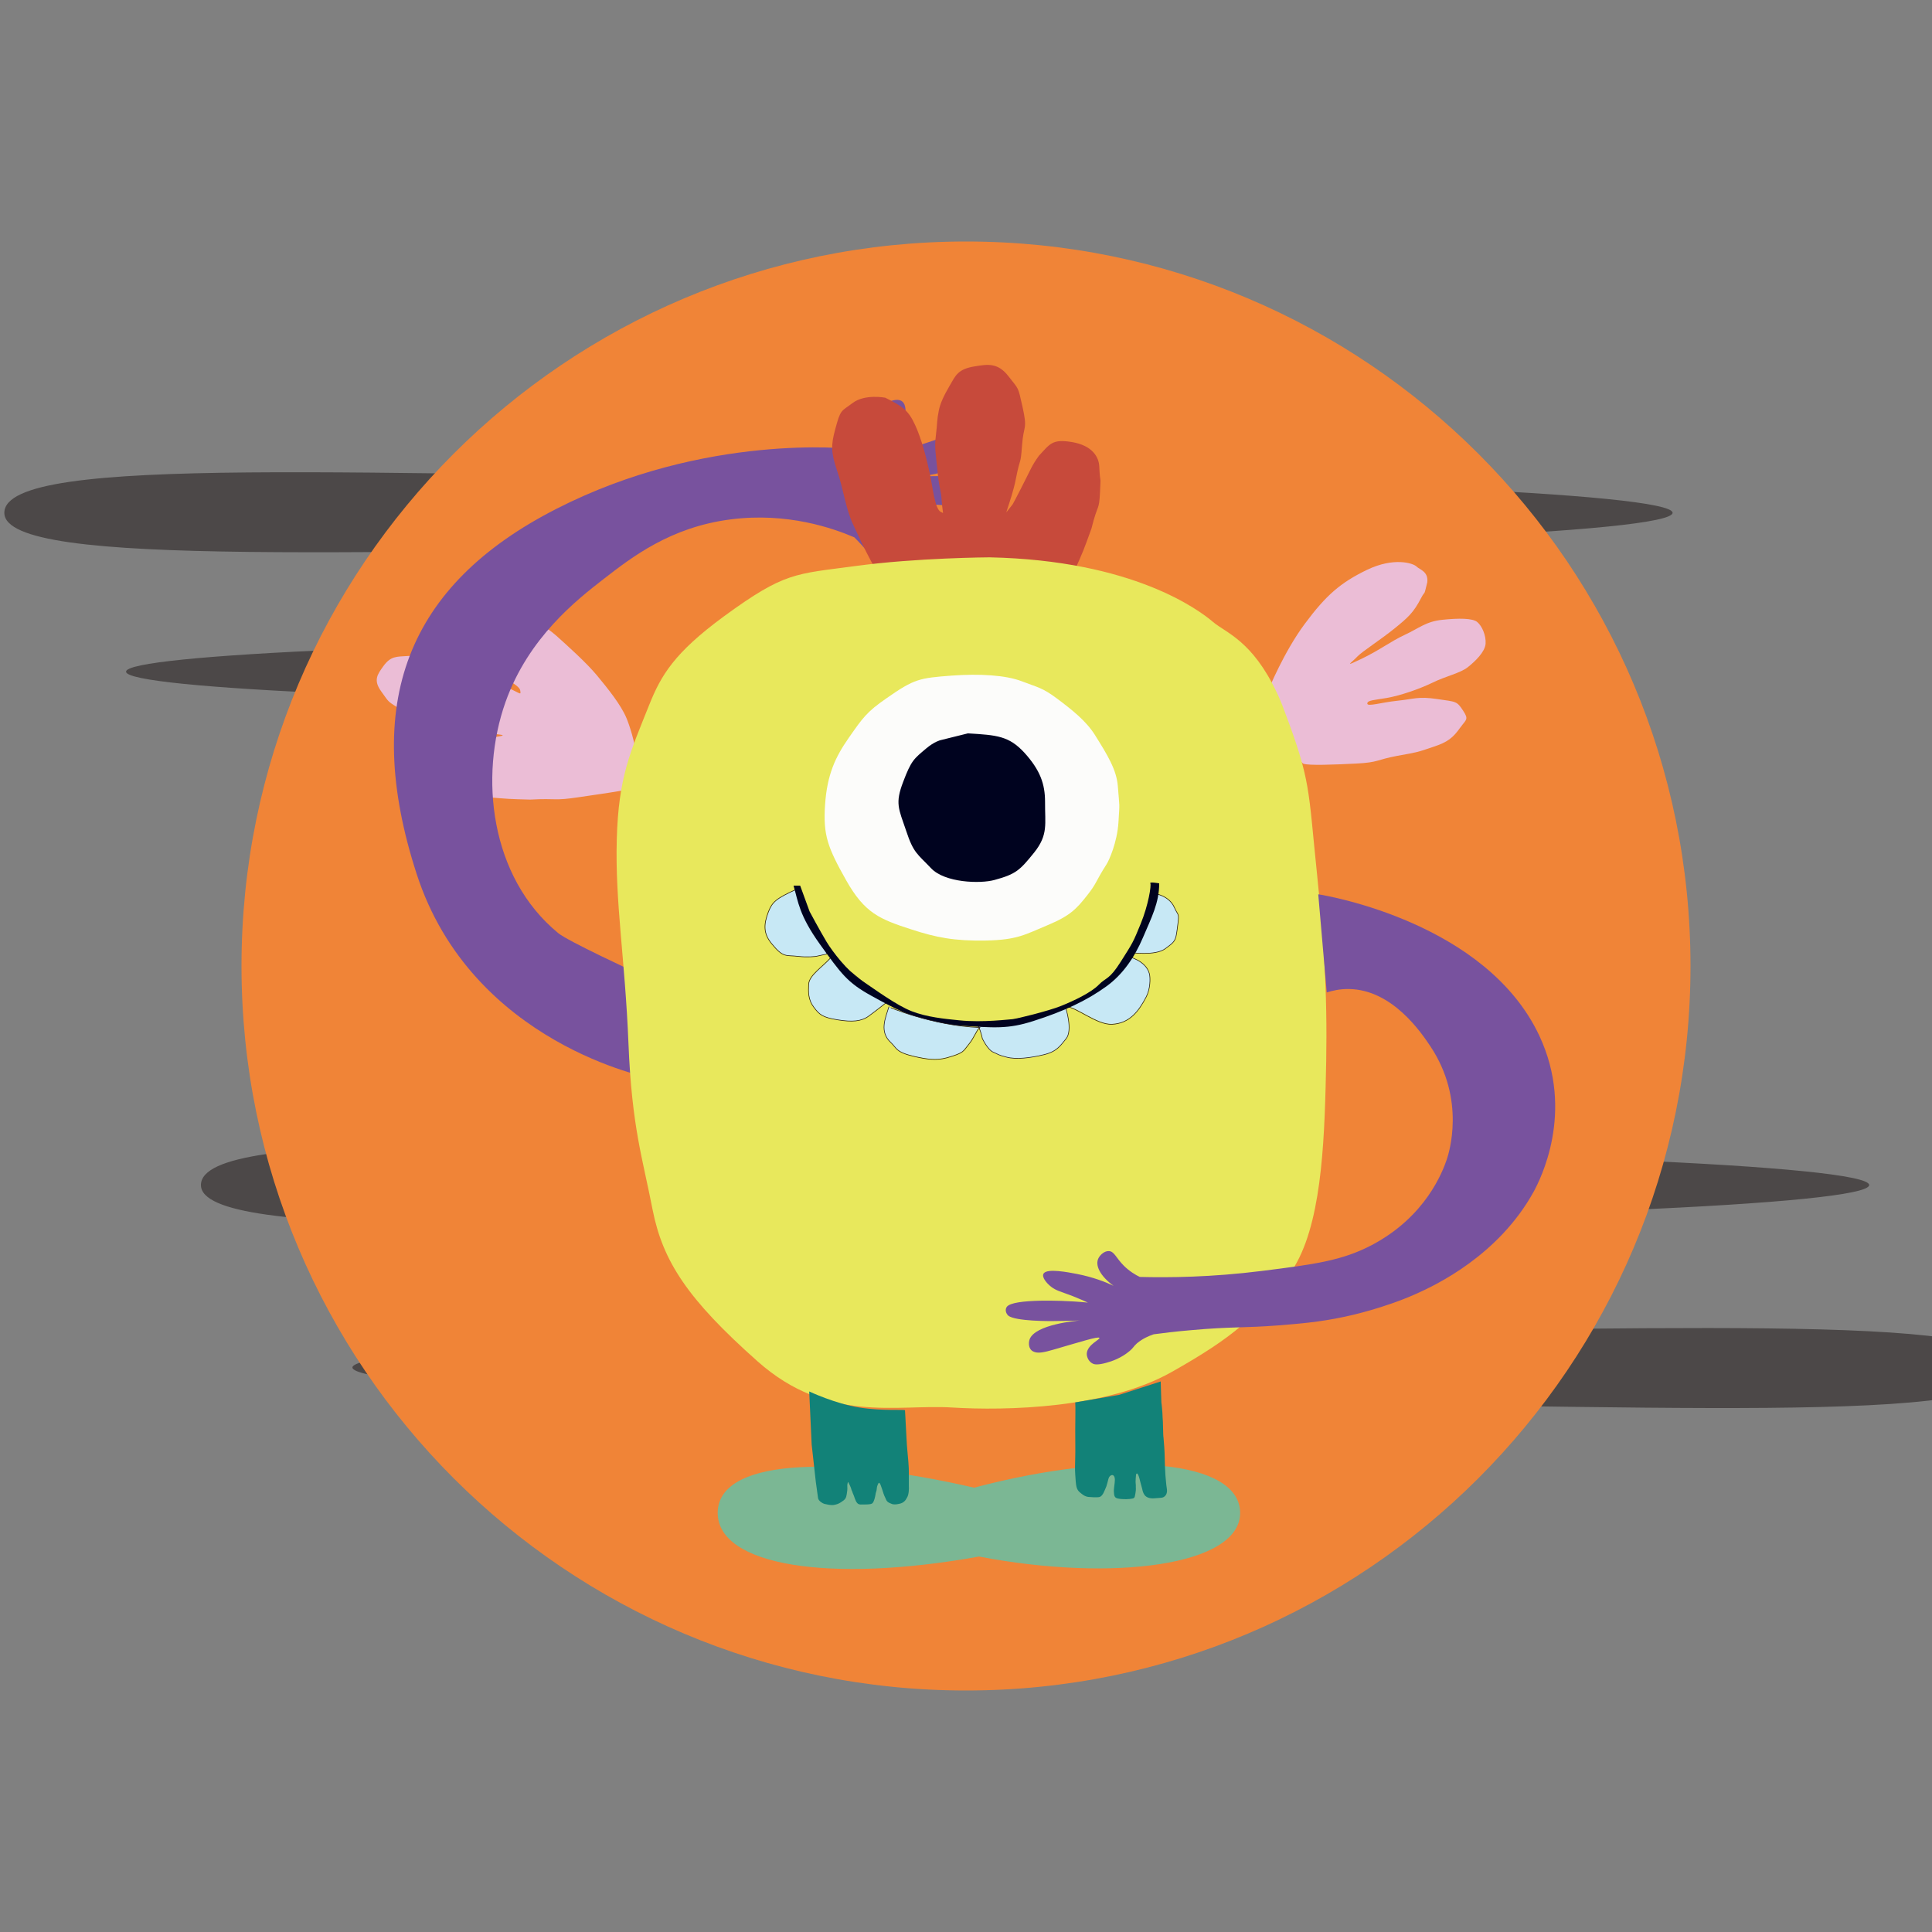 <?xml version="1.0" encoding="utf-8"?>
<!-- Generator: Adobe Illustrator 28.1.0, SVG Export Plug-In . SVG Management: 6.00 Build 0)  -->
<svg version="1.1" id="레이어_1" xmlns="http://www.w3.org/2000/svg" xmlns:xlink="http://www.w3.org/1999/xlink" x="0px"
	 y="0px" viewBox="0 0 1024 1024" style="enable-background:new 0 0 1024 1024;" xml:space="preserve">
<rect x="0" y="0" width="1024" height="1024" fill="#808080" stroke="none"/>
<style type="text/css">
	.st0{opacity:0.8;}
	.st1{clip-path:url(#SVGID_00000013908548194177703240000004602406316031181755_);fill:#3E3A39;}
	.st2{clip-path:url(#SVGID_00000034789151265691921740000017644491307773887619_);fill:#3E3A39;}
	.st3{clip-path:url(#SVGID_00000102507331310132359860000008421529126140534173_);fill:#3E3A39;}
	.st4{clip-path:url(#SVGID_00000129199576447221317020000012936717725423781812_);fill:#3E3A39;}
	.st5{fill:#F08437;}
	.st6{opacity:0.71;}
	.st7{clip-path:url(#SVGID_00000039093179052094160060000001264023447790712730_);fill:#4ACCBA;}
	.st8{fill:#EBBDD6;}
	.st9{fill:#78529E;}
	.st10{fill:#C74A3B;}
	.st11{fill:none;stroke:#C74A3B;stroke-width:1.275;stroke-miterlimit:10;}
	.st12{fill:#E8E85C;}
	.st13{fill:#FCFCFA;}
	.st14{fill:#00031F;}
	.st15{fill:#128278;}
	.st16{fill:#C7E8F5;}
	.st17{fill:none;stroke:#241714;stroke-width:0.319;stroke-miterlimit:10;}
</style>
<g class="st0">
	<g>
		<defs>
			<rect id="SVGID_1_" x="-0.2" y="247.7" width="889.2" height="47.5"/>
		</defs>
		<clipPath id="SVGID_00000139999851559140337430000007063945669912298124_">
			<use xlink:href="#SVGID_1_"  style="overflow:visible;"/>
		</clipPath>
		<path style="clip-path:url(#SVGID_00000139999851559140337430000007063945669912298124_);fill:#3E3A39;" d="M444.4,290.6
			c244.1,0,442.1-8.4,442.1-18.8c0-10.4-197.9-18.8-442.1-18.8S2.3,239.8,2.3,271.8C2.3,302,200.3,290.6,444.4,290.6"/>
	</g>
</g>
<g class="st0">
	<g>
		<defs>
			<rect id="SVGID_00000183238832146291381170000004743576926261777083_" x="104" y="604.1" width="889.2" height="47.4"/>
		</defs>
		<clipPath id="SVGID_00000077319812813525745020000018145568262730496646_">
			<use xlink:href="#SVGID_00000183238832146291381170000004743576926261777083_"  style="overflow:visible;"/>
		</clipPath>
		<path style="clip-path:url(#SVGID_00000077319812813525745020000018145568262730496646_);fill:#3E3A39;" d="M548.6,646.9
			c244.1,0,442.1-8.4,442.1-18.8c0-10.4-197.9-18.8-442.1-18.8s-442.1-13.2-442.1,18.8C106.6,658.3,304.5,646.9,548.6,646.9"/>
	</g>
</g>
<g class="st0">
	<g>
		<defs>
			<rect id="SVGID_00000072274645257770886990000013325519122306770092_" x="64.3" y="335" width="785.2" height="42.5"/>
		</defs>
		<clipPath id="SVGID_00000134936960070682153830000007607458787432134028_">
			<use xlink:href="#SVGID_00000072274645257770886990000013325519122306770092_"  style="overflow:visible;"/>
		</clipPath>
		<path style="clip-path:url(#SVGID_00000134936960070682153830000007607458787432134028_);fill:#3E3A39;" d="M456.9,339.4
			c-215.4,0-390.1,7.4-390.1,16.6c0,9.2,174.6,16.6,390.1,16.6S847,384.3,847,356C847,329.3,672.3,339.4,456.9,339.4"/>
	</g>
</g>
<g class="st0">
	<g>
		<defs>
			<rect id="SVGID_00000152240647071269790990000016466114428271261333_" x="184.3" y="701.4" width="883.6" height="47.5"/>
		</defs>
		<clipPath id="SVGID_00000057871150651395723800000001344574232366155137_">
			<use xlink:href="#SVGID_00000152240647071269790990000016466114428271261333_"  style="overflow:visible;"/>
		</clipPath>
		<path style="clip-path:url(#SVGID_00000057871150651395723800000001344574232366155137_);fill:#3E3A39;" d="M626.1,706
			c-242.6,0-439.3,8.4-439.3,18.8c0,10.4,196.7,18.8,439.3,18.8s439.3,13.2,439.3-18.8C1065.3,694.6,868.7,706,626.1,706"/>
	</g>
</g>
<path class="st5" d="M512,896c212.1,0,384-171.9,384-384c0-212.1-171.9-384-384-384S128,299.9,128,512C128,724.1,299.9,896,512,896"
	/>
<g class="st6">
	<g>
		<defs>
			<rect id="SVGID_00000133507648814525642180000009009771179915162806_" x="378" y="773.7" width="281.9" height="60.4"/>
		</defs>
		<clipPath id="SVGID_00000164515025290712607280000010078055696572347563_">
			<use xlink:href="#SVGID_00000133507648814525642180000009009771179915162806_"  style="overflow:visible;"/>
		</clipPath>
		<path style="clip-path:url(#SVGID_00000164515025290712607280000010078055696572347563_);fill:#4ACCBA;" d="M518.9,825
			c71,13.6,138.4,4.8,138.4-23.1c0-27.9-62.8-34.1-141-13.4c-77.6-17.9-135.9-14.6-135.9,13.4C380.5,829.8,439.5,839.3,518.9,825"/>
	</g>
</g>
<path class="st8" d="M672.2,365.9c0,0,8.2-20.3,19.4-35.3c11.2-15.1,18.9-21.8,33-28.6c14.2-6.8,24.3-3.5,26.1-1.8
	c1.8,1.8,6.4,2.6,5.8,8.4c-2.1,8.5-0.8,3.6-3.3,8.4c-4,7.7-6.9,10.3-14.2,16.2c-7.3,5.9-16.9,12-19.6,14.8c-3.4,3.6-7.6,5.9,2.2,1.2
	c9.8-4.7,15.2-9.1,22.9-12.7c7.6-3.5,11.2-7.1,20-8c8.7-0.9,16-0.9,18.5,1.2c2.5,2.1,4.7,7.1,4.4,11.5c-0.4,4.4-5.4,9.2-9.4,12.4
	c-4,3.2-11.6,4.7-18.9,8.3c-7.3,3.5-17.1,6.8-23.9,8c-6.9,1.2-10.5,1.2-10.5,3c0,1.8,7.3-0.6,16-1.5c8.7-0.9,10.9-2.4,21-0.9
	c10.2,1.5,10.4,1,13.8,6.2c3.1,4.7,1.6,4.6-1.5,8.9c-3.9,5.4-6.5,7.7-14.5,10.3c-8,2.7-7.6,2.7-18.9,4.7c-11.2,2.1-9.8,3.5-21.8,4.1
	c-12,0.6-25,1.1-27.9,0.1c-2.9-0.9-11.5-22.6-11.5-22.6C674.9,373.1,672.2,365.9,672.2,365.9"/>
<path class="st8" d="M332,380.5c-3-7.1-9.8-15.5-15.5-22.4c-5.7-6.9-15.8-15.9-21.8-21.3c-6-5.3-14.5-9.4-21.8-14.8
	c-7.2-5.3-10.4-6.6-18.4-7.8c-10.2-1.5-8.6-1-14.6,1.6c-6,2.7-7.5,10.4-7.5,10.4c1.1,7.7,1.9,10.2,7.3,15.1
	c5.4,4.9,13.9,10.2,19.9,13.7c6,3.5,15.5,8,16.1,10.8c0.5,2.9,0.3,1.8-5.7-0.9c-6-2.7-4.3-2.5-12-6.2c-9.1-4.4-11.4-5.8-16.8-7.2
	c-7.3-2-7.3-2.4-12.3-3.4c-3.3-0.7-7.1-0.8-13-0.4c-5.7,0.4-8.8-0.1-12.8,5.5c-3,4.2-5.4,7.3-1,13.3c4.5,6.2,2.7,4.8,11.4,10.2
	c9.9,6,7.8,3.5,17.5,6.5c10.5,3.3,4.7,1.2,16.6,3.7c11.4,2.4,23.7,2.3,16.9,3.4c-6.7,1.1-1.5,0.8-12.9,1
	c-11.4,0.2-12.7-0.2-18.3,0.7c-7.2,1.9-9.6,1.7-11.2,9c-1.9,8.1,2.6,12,6.3,13.6c9.3,3.9,2.4,1.6,11.6,4.7c9.3,3.1,5,1,18.1,3.2
	c11.6,1,11.6,1,22.9,1.3c14.8-0.8,12.1,0.8,26-1.3c12.5-1.9,10.9-1.5,22.9-3.5C344.2,416.6,335,387.6,332,380.5"/>
<path class="st9" d="M345.3,571.5c0,0-95.2-17.8-124.5-108.4c-29.3-90.5-5.1-153,74.1-193.4c79.2-40.5,156-31.8,156-31.8
	c2.4-1.7,5.9-4.5,8.3-8.8c2.8-5,1.8-7.5,4.9-11.1c3.6-4.2,10.5-7.4,13.7-5.5c3.9,2.3,1.5,11.3,0.8,13.9c-2.1,7.9-6,10.9-4.7,12.3
	c1.4,1.5,7.1-0.6,28.9-7.9c5.3-1.8,9.2-3,11.8-1.3c2.8,1.9,2.6,6.6,1.9,9.1c-3.3,11.3-27.4,13.7-28.9,13.9
	c4.8-0.1,10.1-0.2,15.9-0.2c0,0,21.1,0,24.9,4.5c0.1,0.2,0.2,0.3,0.3,0.5c1.1,1.8,1.4,4.3,0.4,6.2c-1.8,3.2-10,4.2-19.2,4.4
	c-6.7,0.1-15.9-0.2-27.1-1.8c1.8,0.5,20.8,5.9,21.1,13.6c0,0.5,0.1,2.4-1.3,3.7c-2.3,2.2-7.1,0.9-12.5-0.3c-4.5-1-10.9-2.4-19.2-3.6
	c6.8,3.7,9.5,10.3,7.1,14.9c-1.9,3.8-7.3,6.5-11.1,5.4c-2.2-0.6-3-2.2-5.9-5.9c-3-3.8-5.9-6.8-8.2-9.1c-11.2-4.8-35.5-13.4-65.6-9.5
	c-31.8,4.1-52.2,19.9-67.4,31.7c-13.9,10.8-39.7,30.8-51.9,65.2c-13.9,39.3-8.3,92.6,28,122.4c5.1,4.2,39.6,20.2,43.5,22
	c0,0,4.1,1.9,4.1,1.9"/>
<path class="st10" d="M489.6,333.6c-7.5-6.1-14.8-16.6-20.7-25.3c-5.9-8.7-12.5-22.6-16.3-30.9c-3.8-8.3-5-18.4-8.2-28
	c-3.2-9.5-3.3-13.2-1-21.6c2.9-10.7,2.8-8.9,9-13.6c6.2-4.7,16.6-2.7,16.6-2.7c9.2,4.6,11.9,6.4,15.4,14c3.5,7.5,6.2,18.2,7.7,25.6
	c1.6,7.5,2.6,18.8,6,20.6c3.4,1.8,2.1,1.1,1.6-6c-0.5-7.1-1.1-5.4-2.1-14.5c-1.1-10.9-1.8-13.8-1.1-19.7c1-8.1,0.5-8.2,1.6-13.6
	c0.7-3.5,2.4-7.3,5.6-12.9c3.2-5.4,4.1-8.7,12.9-10.1c6.7-1.1,11.7-2,17.1,5c5.6,7.2,4.8,4.8,7.3,15.8c2.8,12.4,0.6,9.2-0.2,20.1
	c-0.9,11.8-0.8,5.2-3.3,17.9c-2.4,12.3-8.4,24.3-3.8,18.1c4.6-6.1,1.7-1.1,7.4-12.2c5.7-11.1,5.8-12.5,9.7-17.6
	c5.8-6.2,6.7-8.6,16.7-7c11,1.8,13.9,7.9,14.1,12.2c0.5,10.9,0.9,3,0.4,13.5c-0.5,10.5-1.1,5.4-4.5,19.2c-4.2,11.8-4.2,11.8-9.2,23
	c-8.1,14.2-4.8,12.2-14.1,24.9c-8.4,11.4-7,10-15.4,20.9C529,361.8,497.1,339.7,489.6,333.6"/>
<path class="st11" d="M489.6,333.7c-7.5-6.1-14.8-16.6-20.7-25.3c-5.9-8.7-12.5-22.7-16.3-31c-3.8-8.3-5-18.5-8.3-28.1
	c-3.2-9.5-3.3-13.2-1-21.6c2.9-10.7,2.8-8.9,9-13.6c6.2-4.7,16.7-2.7,16.7-2.7c9.2,4.6,11.9,6.5,15.4,14c3.5,7.5,6.2,18.2,7.8,25.7
	c1.6,7.5,2.6,18.8,6,20.7c3.4,1.8,2.1,1.1,1.6-6c-0.5-7.1-1.1-5.4-2.1-14.6c-1.1-10.9-1.8-13.8-1.1-19.7c1-8.1,0.5-8.2,1.6-13.7
	c0.7-3.6,2.4-7.4,5.6-12.9c3.2-5.4,4.1-8.7,13-10.1c6.7-1.1,11.8-2,17.2,5c5.6,7.3,4.8,4.8,7.3,15.8c2.8,12.5,0.6,9.2-0.2,20.1
	c-0.9,11.8-0.8,5.2-3.3,18c-2.4,12.3-8.4,24.3-3.8,18.1c4.6-6.1,1.7-1.1,7.5-12.2c5.7-11.1,5.9-12.5,9.7-17.7
	c5.8-6.2,6.7-8.6,16.7-7c11,1.8,13.9,8,14.1,12.3c0.5,10.9,0.9,3,0.4,13.5c-0.5,10.5-1.1,5.4-4.5,19.2c-4.3,11.9-4.3,11.9-9.3,23.1
	c-8.1,14.2-4.8,12.3-14.1,25c-8.4,11.4-7.1,10-15.4,20.9C529.1,362,497,339.8,489.6,333.7z"/>
<path class="st12" d="M524.5,295.4c76.2,1.6,111.1,28,118.5,34.3c6.7,5.7,20.7,9.8,33.7,37.3c1.4,2.9,2.7,6,4,9.6
	c14.2,37.5,12.6,41.2,17.4,87.1c4.8,45.9,5.6,74.5,4.5,112.8c-1,38.4-3.7,80.5-21,101.2c-17.3,20.7-26.7,30.4-60.8,49.6
	s-87.4,20.5-116.3,18.7c-28.9-1.8-65.7,8.6-102.9-24.4c-37.2-33-50.3-53.1-55.7-80.4c-5.3-27.4-11-43.6-12.8-88.2
	c-1.8-44.6-7.1-74.5-6.2-107.9c0.9-33.4,7.1-46.3,17.2-71.5c6.2-15.5,13.1-27.5,39.7-47c32.2-23.5,37.6-22.3,69.7-26.6
	C485.8,295.6,524.5,295.4,524.5,295.4"/>
<path class="st13" d="M504.2,358.1c14.9-1.1,28.8-0.3,37.4,3c8.2,3.2,10.7,3.2,18.7,9.2c7.6,5.7,15.3,11.7,20,19.2
	c6.7,10.7,11.6,18.6,12.2,27.5c0.9,11.8,1,7.5,0.3,18.9c-0.7,10.7-5,20.1-6.2,22c-6.2,9.7-5.1,10-10.5,16.8
	c-5.4,6.8-8.7,10.6-20.7,15.6c-12,5-16.2,7.9-32.9,8.2c-16.7,0.3-26.3-1.6-39.5-5.9c-16.7-5.4-24.7-8.6-34.5-26
	c-9.8-17.4-12.3-23.9-11.2-40.1c1.1-16.2,5.6-25.4,12.4-35.2c7.6-10.9,9.7-14,20.3-21.3C484.7,359.7,487.5,359.4,504.2,358.1"/>
<path class="st14" d="M513,388.7c15.5,0.9,21.8,1.4,30,10.3c8.3,9.2,10.9,16.5,10.9,26c-0.1,11.8,1.8,17.4-5.8,26.9
	c-7.6,9.4-9.6,11.4-21,14.5c-7.6,2.1-26.3,1.5-33.6-6.2c-7.3-7.7-9.3-8-13.2-19.8c-4-11.8-6-14.5-1.6-26
	c4.3-11.4,5.7-12.2,12.2-17.7c4.4-3.7,7.6-4.4,7.6-4.4L513,388.7z"/>
<path class="st15" d="M481.7,787.5L481.7,787.5c0,0,0-5.7,0-7.3c0.1-1.6-0.5-9-0.8-11.6s-0.6-10-1-17c-0.4-7-0.2-3.5-0.2-4.1
	c0-0.6-11.6,0.5-24.3-1.5c-12.7-2-26.5-8.5-26.5-8.5l1.3,28.1l2.2,19.8c0,0,1.1,8.1,1.2,8.7c0.3,1.5,2.5,2.8,3.4,3
	c1.7,0.4,3.2,0.7,4.6,0.6c1.5-0.2,2.9-0.6,4.3-1.6c2.1-1.3,2.6-2.1,2.9-4.2c0.2-1.4,0.4-2.3,0.3-3.9c-0.1-1.1,0.2-2.1,0.3-2.4
	c0.1-0.3,0.3,0.1,1.1,1.8c0.8,1.7,0.7,2.2,1,2.7c0.3,0.5,0.3,1,0.8,2c0.5,1,1,3.5,2.1,4.6c1,1.1,2.5,0.6,3.9,0.7
	c1.6,0,3.3-0.1,3.9-0.5c0.6-0.4,0.9-1.2,1.3-2.4c0.6-2,0.5-2.9,0.9-3.9c0.4-0.9,0.2-2.3,0.7-3.4c0.5-1.1,0.6-1.5,1-1.2
	c0.4,0.3,0.8,1.3,1.4,3.2c0.6,1.9,1,3.2,1.5,4.2c0.6,1.1,0.6,1.9,1.6,2.7c0.5,0.4,1.6,0.8,2.3,1.1c0.8,0.2,1.9,0.3,3.9-0.2
	c2-0.4,3.2-1.7,3.9-3.2C481.8,792.2,481.8,788.7,481.7,787.5"/>
<path class="st15" d="M616.2,751.1c0-2.3-0.6-7.7-0.6-7.4c0,2.2-0.4-11.5-0.4-11.5l-22,7.1l-23.3,4c0.2,2.1,0,10,0,14.6
	c0,4.6,0.1,11.7,0,14.4c-0.1,2.8-0.2,7,0,9.2c0.2,2.2,0.2,5.1,0.8,7c0.6,2,2.1,2.8,2.8,3.4c0.8,0.7,2.2,1.4,3.3,1.5
	c2,0.2,4.5,0.3,5.7,0.1c1.2-0.2,2.1-1.5,2.6-2.7c0.3-0.7,0.9-1.9,1.3-3c0.4-1.2,0.7-2.5,1.1-4c0.3-1.2,1.1-1.9,1.9-2
	c0.8,0,1.5,0.7,1.5,2.6c0,1.9-0.7,4.9-0.5,6.5c0.1,1.6,0.2,2.9,1.9,3.3c1.5,0.4,3.7,0.4,4.6,0.4c0.9,0,2.3-0.1,3.6-0.4
	c1.2-0.3,1-1.7,1.3-2.7c0.2-0.9,0.3-2.3,0.2-3.3c0.1-1.4-0.2-2.4-0.1-3.3c0-0.9,0.1-1.8,0.2-3c0-0.6,0.3-1,0.6-0.9
	c0.4,0.2,0.8,1,1.3,2.9c0.5,1.9,0.6,2.5,0.8,3.1c0.1,0.5,0.3,0.9,0.6,2.2c0.2,1,0.5,2.3,1.4,3.4c0.9,1,2.5,1.8,5.4,1.5
	c2-0.2,3.6-0.1,4.5-0.6c1.3-0.7,2.2-2.2,1.7-4.8c-0.4-2.5-0.4-4.1-0.7-6.8c-0.2-2.4-0.4-8.4-0.4-10.2c0-1.8-0.4-7.8-0.6-9.6
	C616.4,760.6,616.5,753.7,616.2,751.1"/>
<path class="st16" d="M438.5,505.6l-6,1.3c0,0-4.4,0.6-9.3,0c-6.5-0.8-7.7,1-13.9-6.6c-4.5-5.4-4.5-10.1-1.8-17.1
	c2-5.1,4.1-7,14.6-11.8C422,471.5,428.9,481,438.5,505.6"/>
<path class="st17" d="M438.5,505.6l-6,1.3c0,0-4.4,0.6-9.4,0c-6.5-0.8-7.8,1-14-6.6c-4.5-5.4-4.5-10.1-1.8-17.1
	c2-5.1,4.1-7,14.7-11.8C422,471.4,429,481,438.5,505.6z"/>
<path class="st16" d="M469.5,531.5c0,0-5.1,4.1-9,7c-3.9,2.9-8.8,3.3-16.6,2c-7.8-1.3-9.4-2.7-12.4-6.6c-3-4-2.9-8-2.7-12.1
	c0.2-4.8,7.3-9.1,11.8-14.3C440.5,507.5,453.9,516.5,469.5,531.5"/>
<path class="st17" d="M469.6,531.5c0,0-5.1,4.1-9.1,7c-3.9,2.9-8.8,3.3-16.7,2c-7.9-1.3-9.5-2.7-12.5-6.7c-3-4-2.9-8-2.7-12.1
	c0.2-4.8,7.3-9.1,11.9-14.3C440.5,507.4,453.9,516.4,469.6,531.5z"/>
<path class="st16" d="M564.8,534.1c0,0,3.9,12,0.2,16.6c-2.9,3.6-4.7,6.6-11.7,8.4c-7,1.7-14.7,2.7-19.8,1.3c-5-1.3-3.9-1.3-7-2.6
	c-3.1-1.3-5.8-7.3-5.8-7.3s0-1.3-2.1-6.8C518.5,543.6,554.8,538.1,564.8,534.1"/>
<path class="st17" d="M564.8,534c0,0,4,12.1,0.2,16.6c-3,3.6-4.7,6.7-11.7,8.4c-7,1.7-14.7,2.7-19.8,1.3c-5-1.3-3.9-1.3-7-2.6
	c-3.1-1.3-5.9-7.4-5.9-7.4s0-1.3-2.1-6.9C518.5,543.6,554.8,538.1,564.8,534z"/>
<path class="st16" d="M599.5,504.9c0,0,12.9,1.8,18-2c5.2-3.8,5.6-4.1,6.4-10c1.3-9.7,0.8-6.7-1.5-11.8c-2.8-6.3-10.3-7.3-10.3-7.3
	S602.4,497.1,599.5,504.9"/>
<path class="st17" d="M599.4,504.9c0,0,12.9,1.8,18.1-2c5.2-3.8,5.6-4.1,6.4-10.1c1.3-9.8,0.8-6.7-1.5-11.9
	c-2.8-6.3-10.4-7.3-10.4-7.3S602.4,497.1,599.4,504.9z"/>
<path class="st16" d="M597.8,507c0,0,9.5,2,11.4,9.1c0.6,2.4,0.5,8-1.7,12.2c-3.9,7.4-8.8,14.1-18.1,14.4
	c-8.1,0.3-18.7-9.2-24.3-9.4C565.1,533.4,589.7,523.2,597.8,507"/>
<path class="st17" d="M597.7,506.9c0,0,9.6,2,11.5,9.2c0.6,2.4,0.5,8.1-1.7,12.3c-3.9,7.5-8.8,14.1-18.2,14.5
	c-8.1,0.3-18.8-9.2-24.4-9.4C564.9,533.4,589.6,523.2,597.7,506.9z"/>
<path class="st14" d="M614.4,468.2c0,10.4-4.1,18.1-8.6,28.7c-4.5,10.6-10.8,19.7-19.4,25.9c-10.5,7.6-22.5,13.2-38.8,18.4
	c-13.5,4.3-20.4,3.6-40.1,2.3c-19.7-1.3-33.1-8.8-45.8-15.8c-12.7-7-15.9-11.7-27.1-27.2c-11.1-15.5-11.5-22.5-14-31.1h3.5l5,13.7
	c0,0,5.4,10.1,9,16.1c3.3,5.4,10.9,15.3,18.2,20.2c7.3,4.9,18.9,13.5,27,16.6c8,3.1,17.2,4,25.2,4.8c12.4,1.3,27-0.6,28-0.6
	c1.6,0,19.4-4.4,25.8-7c6.5-2.6,15.9-7,20-11.2c4.1-4.2,5.5-2.4,11.8-12.4c6.4-10.1,6.4-10,10.5-20c4.1-10,5.7-20.4,5.1-21.4
	C609,467.2,614.4,468.2,614.4,468.2"/>
<path class="st16" d="M519.1,544.6c-1.7,1.3-2.9,5.4-5.9,8.9c-3,3.6-2.1,4.4-11.6,7c-5.6,1.5-10.6,0.7-16.9-0.7
	c-10.1-2.2-9.4-4.4-12.6-7.3c-6.3-5.8-2.9-12.9-1.1-18.8C471,533.7,494.4,543.8,519.1,544.6"/>
<path class="st17" d="M519.3,544.6c-1.7,1.3-2.9,5.4-5.9,9c-3,3.6-2.1,4.4-11.7,7.1c-5.6,1.5-10.7,0.7-16.9-0.7
	c-10.1-2.3-9.4-4.4-12.6-7.4c-6.3-5.8-2.9-12.9-1.1-18.9C471,533.7,494.4,543.7,519.3,544.6z"/>
<path class="st9" d="M698.7,474c5.2,0.8,89.2,15.2,117.2,75c19,40.6,0.2,76.6-2.9,82.4c-18.7,34.1-52.2,49.8-62.5,54.4
	c-16.8,7.5-34.8,11.5-37.8,12.1c-13.5,2.9-24.3,3.7-35.3,4.6c-18.1,1.4-24.9,0.6-45.9,2.5c-8.5,0.7-15.4,1.6-20,2.2
	c-2.4,0.8-5.8,2.2-8.9,4.8c-2,1.8-1.7,2.2-3.8,4c-4.6,3.9-9.5,5.5-12.4,6.3c-4.6,1.3-6.3,0.8-6.9,0.6c-2.4-1-3.5-3.5-3.5-5.4
	c0.2-4.8,7.3-7.6,6.7-8.4c-0.7-0.9-10,2.1-24.2,6.2c-4.9,1.4-8.4,2.3-10.9,1c-2.6-1.3-2.5-4.6-1.9-6.4c2.9-8,25.2-9.9,26.6-10
	c-4.5,0.1-9.4,0.3-14.7,0.3c0,0-19.5,0.2-23.2-2.9c-0.1-0.1-0.2-0.2-0.3-0.3c-1.1-1.3-1.4-3-0.5-4.3c1.6-2.3,9.2-3.1,17.8-3.3
	c6.2-0.1,14.8,0,25.2,1c-1.8-0.8-4.6-2.1-8.2-3.5c-6.3-2.4-8.6-2.8-11.3-4.9c-2.2-1.7-5.3-5.2-3.9-7.1c2-2.7,12.8-0.6,17.5,0.3
	c8.7,1.7,15.3,4.3,19.5,6.3c-7-5.1-10.2-11-7.8-15c0.9-1.5,3-3.5,5.3-3.4c2.9,0.1,3.8,3.6,7.9,7.7c3,3,6.2,4.9,8.5,6
	c15.3,0.4,37.9,0.2,64.9-3.2c27.8-3.5,42.3-5.4,58.1-13.7c28.8-15.2,37.6-39.2,39.7-45.3c1.1-3.3,10.3-31.6-8.7-60.1
	c-4.7-7-20-29.9-43-30.3c-4.9-0.1-9,0.9-11.9,1.8"/>
</svg>
